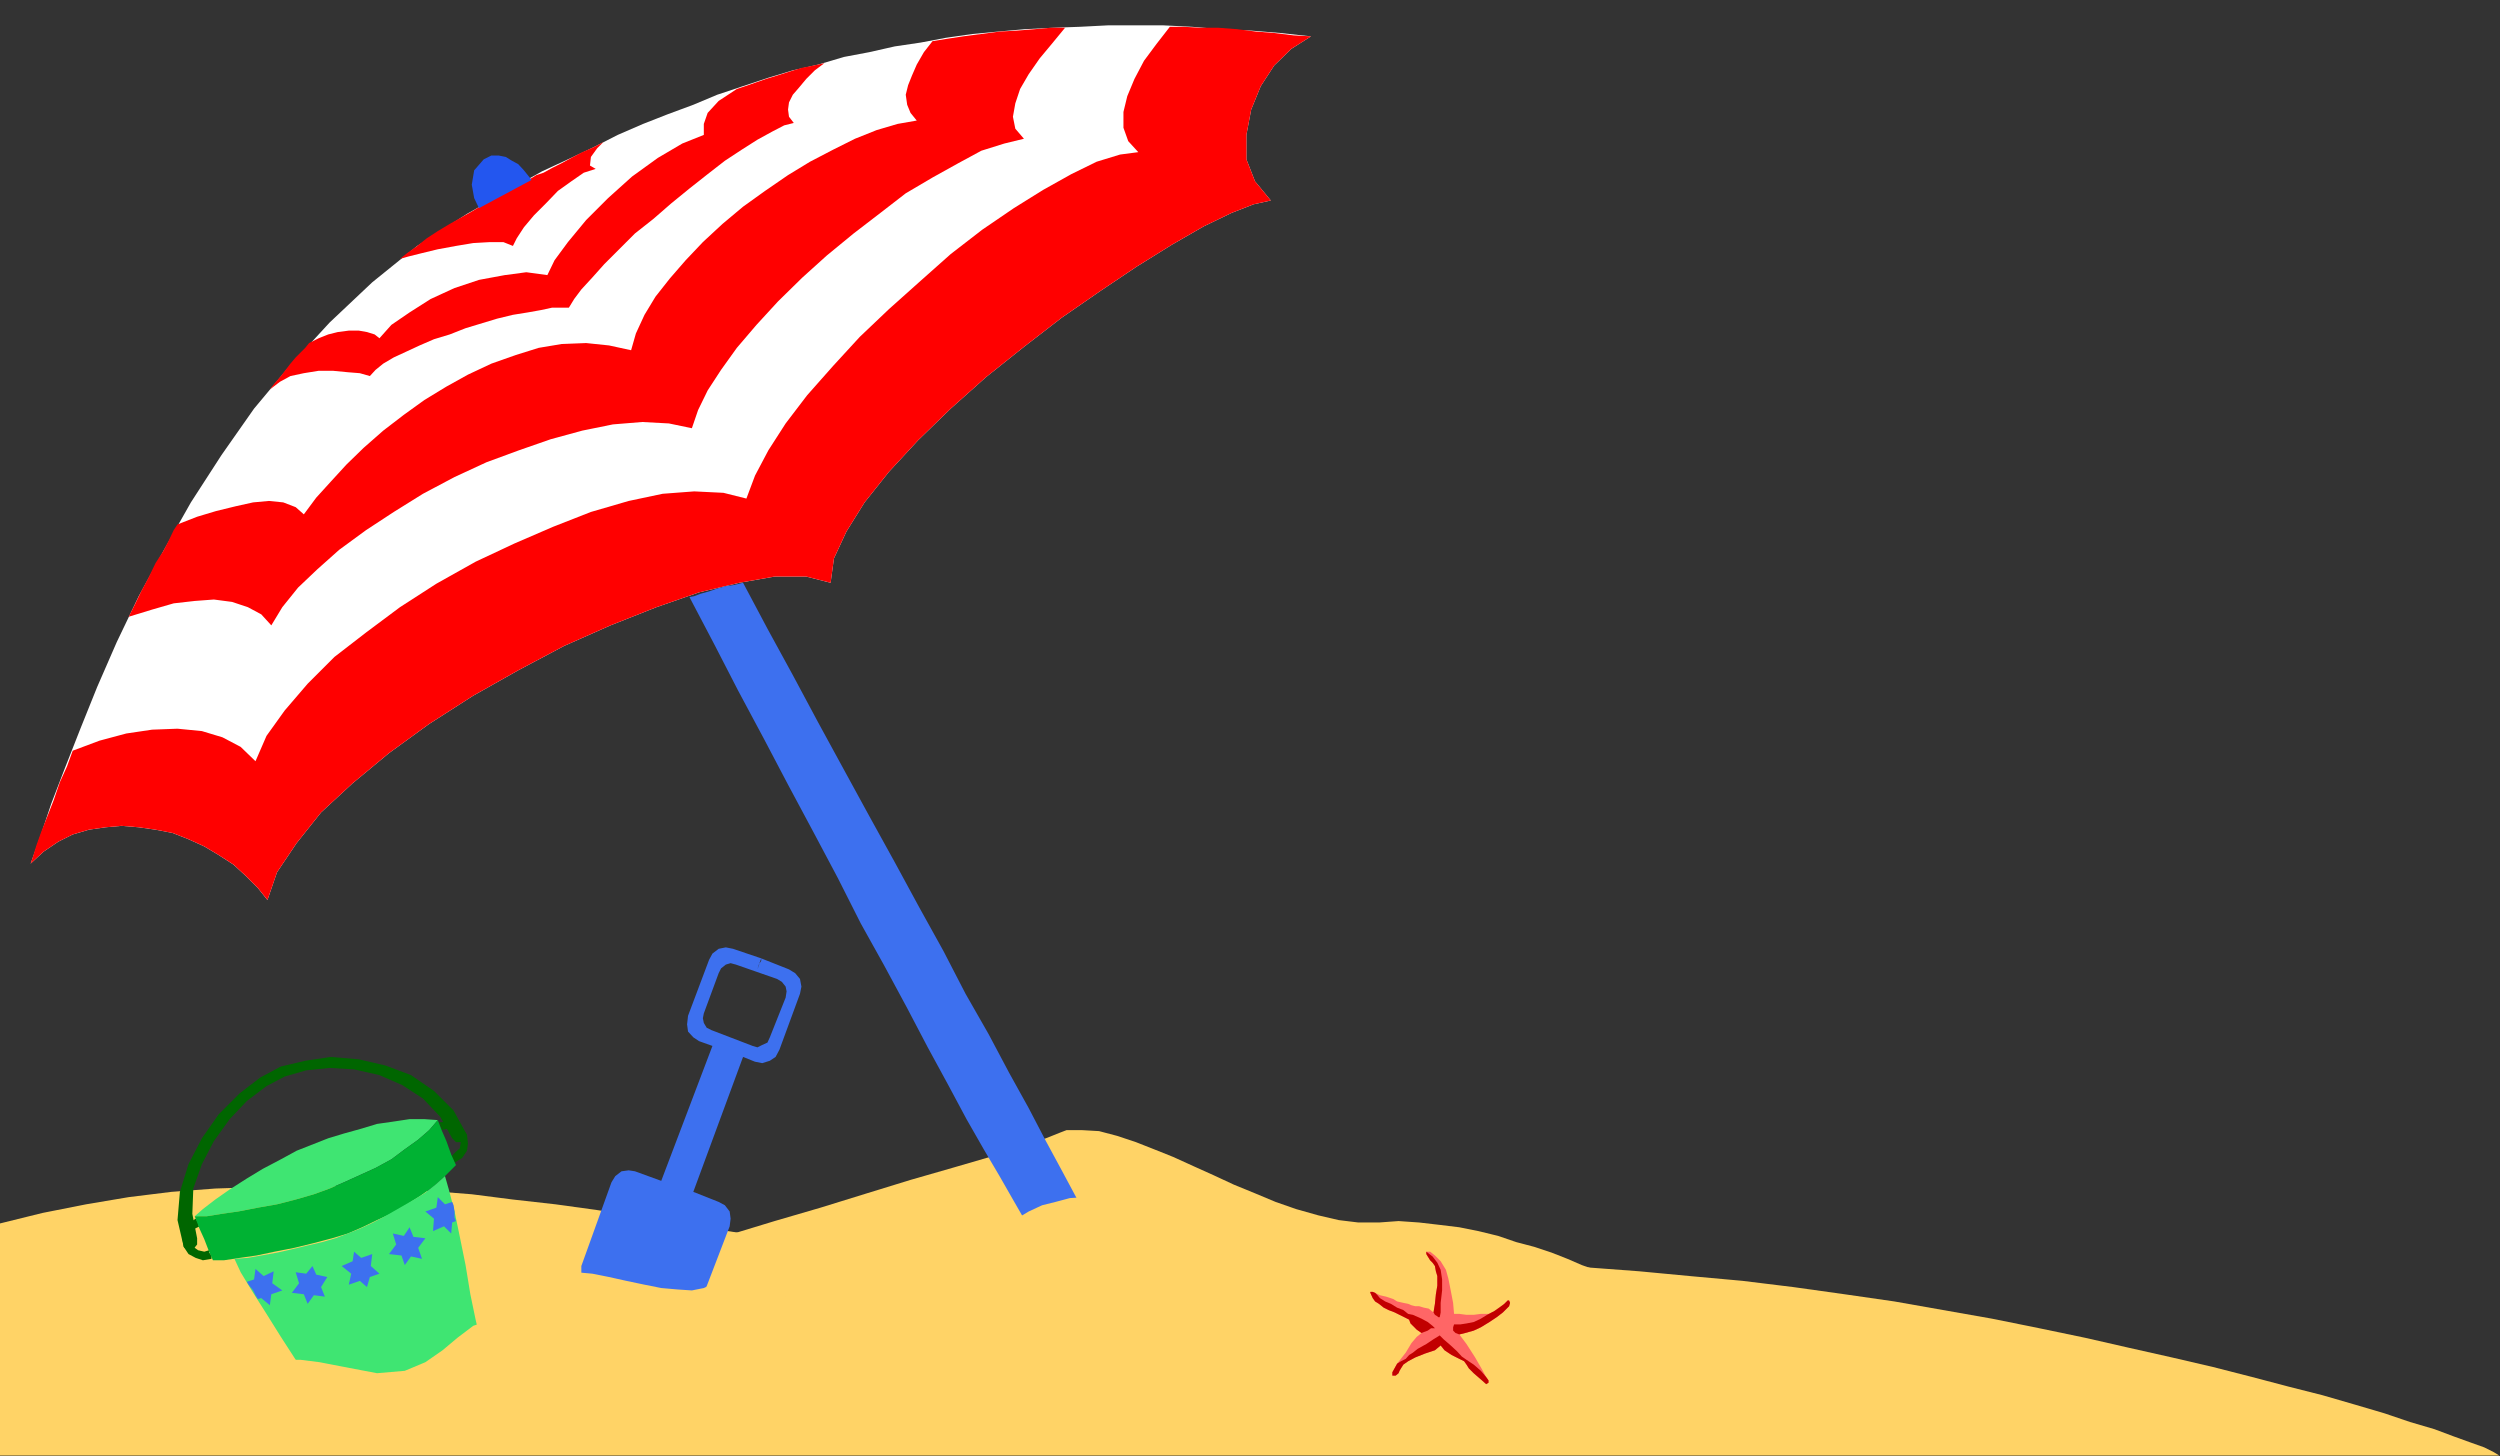 <?xml version="1.0" encoding="UTF-8" standalone="no"?>
<svg
   xmlns:ooo="http://xml.openoffice.org/svg/export"
   xmlns:dc="http://purl.org/dc/elements/1.1/"
   xmlns:cc="http://creativecommons.org/ns#"
   xmlns:rdf="http://www.w3.org/1999/02/22-rdf-syntax-ns#"
   xmlns:svg="http://www.w3.org/2000/svg"
   xmlns="http://www.w3.org/2000/svg"
   xmlns:sodipodi="http://sodipodi.sourceforge.net/DTD/sodipodi-0.dtd"
   xmlns:inkscape="http://www.inkscape.org/namespaces/inkscape"
   version="1.2"
   width="52.25mm"
   height="30.43mm"
   viewBox="0 0 5225 3043"
   preserveAspectRatio="xMidYMid"
   xml:space="preserve"
   id="svg129"
   sodipodi:docname="sandtoys.svg"
   style="fill-rule:evenodd;stroke-width:28.222;stroke-linejoin:round"
   inkscape:version="0.92.5 (2060ec1f9f, 2020-04-08)"><rect x="0" y="0" width="5225" height="3043" fill="#333333" stroke="none"/><sodipodi:namedview
   pagecolor="#ffffff"
   bordercolor="#666666"
   borderopacity="1"
   objecttolerance="10"
   gridtolerance="10"
   guidetolerance="10"
   inkscape:pageopacity="0"
   inkscape:pageshadow="2"
   inkscape:window-width="664"
   inkscape:window-height="487"
   id="namedview131"
   showgrid="false"
   inkscape:zoom="0.2102413"
   inkscape:cx="98.759056"
   inkscape:cy="57.486613"
   inkscape:window-x="0"
   inkscape:window-y="0"
   inkscape:window-maximized="0"
   inkscape:current-layer="svg129" />
 <defs
   class="ClipPathGroup"
   id="defs8">
  <clipPath
   id="presentation_clip_path"
   clipPathUnits="userSpaceOnUse">
   <rect
   x="0"
   y="0"
   width="21000"
   height="29700"
   id="rect2" />
  </clipPath>
  <clipPath
   id="presentation_clip_path_shrink"
   clipPathUnits="userSpaceOnUse">
   <rect
   x="21"
   y="29"
   width="20958"
   height="29641"
   id="rect5" />
  </clipPath>
 </defs>
 <defs
   class="TextShapeIndex"
   id="defs12">
  <g
   ooo:slide="id1"
   ooo:id-list="id3"
   id="g10" />
 </defs>
 <defs
   class="EmbeddedBulletChars"
   id="defs44">
  <g
   id="bullet-char-template-57356"
   transform="matrix(4.8828125e-4,0,0,-4.8828125e-4,0,0)">
   <path
   d="M 580,1141 1163,571 580,0 -4,571 Z"
   id="path14"
   inkscape:connector-curvature="0" />
  </g>
  <g
   id="bullet-char-template-57354"
   transform="matrix(4.8828125e-4,0,0,-4.8828125e-4,0,0)">
   <path
   d="M 8,1128 H 1137 V 0 H 8 Z"
   id="path17"
   inkscape:connector-curvature="0" />
  </g>
  <g
   id="bullet-char-template-10146"
   transform="matrix(4.8828125e-4,0,0,-4.8828125e-4,0,0)">
   <path
   d="M 174,0 602,739 174,1481 1456,739 Z M 1358,739 309,1346 659,739 Z"
   id="path20"
   inkscape:connector-curvature="0" />
  </g>
  <g
   id="bullet-char-template-10132"
   transform="matrix(4.8828125e-4,0,0,-4.8828125e-4,0,0)">
   <path
   d="M 2015,739 1276,0 H 717 l 543,543 H 174 v 393 h 1086 l -543,545 h 557 z"
   id="path23"
   inkscape:connector-curvature="0" />
  </g>
  <g
   id="bullet-char-template-10007"
   transform="matrix(4.8828125e-4,0,0,-4.8828125e-4,0,0)">
   <path
   d="m 0,-2 c -7,16 -16,29 -25,39 l 381,530 c -94,256 -141,385 -141,387 0,25 13,38 40,38 9,0 21,-2 34,-5 21,4 42,12 65,25 l 27,-13 111,-251 280,301 64,-25 24,25 c 21,-10 41,-24 62,-43 C 886,937 835,863 770,784 769,783 710,716 594,584 L 774,223 c 0,-27 -21,-55 -63,-84 l 16,-20 C 717,90 699,76 672,76 641,76 570,178 457,381 L 164,-76 c -22,-34 -53,-51 -92,-51 -42,0 -63,17 -64,51 -7,9 -10,24 -10,44 0,9 1,19 2,30 z"
   id="path26"
   inkscape:connector-curvature="0" />
  </g>
  <g
   id="bullet-char-template-10004"
   transform="matrix(4.8828125e-4,0,0,-4.8828125e-4,0,0)">
   <path
   d="M 285,-33 C 182,-33 111,30 74,156 52,228 41,333 41,471 c 0,78 14,145 41,201 34,71 87,106 158,106 53,0 88,-31 106,-94 l 23,-176 c 8,-64 28,-97 59,-98 l 735,706 c 11,11 33,17 66,17 42,0 63,-15 63,-46 V 965 c 0,-36 -10,-64 -30,-84 L 442,47 C 390,-6 338,-33 285,-33 Z"
   id="path29"
   inkscape:connector-curvature="0" />
  </g>
  <g
   id="bullet-char-template-9679"
   transform="matrix(4.8828125e-4,0,0,-4.8828125e-4,0,0)">
   <path
   d="M 813,0 C 632,0 489,54 383,161 276,268 223,411 223,592 c 0,181 53,324 160,431 106,107 249,161 430,161 179,0 323,-54 432,-161 108,-107 162,-251 162,-431 0,-180 -54,-324 -162,-431 C 1136,54 992,0 813,0 Z"
   id="path32"
   inkscape:connector-curvature="0" />
  </g>
  <g
   id="bullet-char-template-8226"
   transform="matrix(4.8828125e-4,0,0,-4.8828125e-4,0,0)">
   <path
   d="m 346,457 c -73,0 -137,26 -191,78 -54,51 -81,114 -81,188 0,73 27,136 81,188 54,52 118,78 191,78 73,0 134,-26 185,-79 51,-51 77,-114 77,-187 0,-75 -25,-137 -76,-188 -50,-52 -112,-78 -186,-78 z"
   id="path35"
   inkscape:connector-curvature="0" />
  </g>
  <g
   id="bullet-char-template-8211"
   transform="matrix(4.8828125e-4,0,0,-4.8828125e-4,0,0)">
   <path
   d="M -4,459 H 1135 V 606 H -4 Z"
   id="path38"
   inkscape:connector-curvature="0" />
  </g>
  <g
   id="bullet-char-template-61548"
   transform="matrix(4.8828125e-4,0,0,-4.8828125e-4,0,0)">
   <path
   d="m 173,740 c 0,163 58,303 173,419 116,115 255,173 419,173 163,0 302,-58 418,-173 116,-116 174,-256 174,-419 0,-163 -58,-303 -174,-418 C 1067,206 928,148 765,148 601,148 462,206 346,322 231,437 173,577 173,740 Z"
   id="path41"
   inkscape:connector-curvature="0" />
  </g>
 </defs>
 <g
   id="g49"
   transform="translate(-7887,-13328)">
  <g
   id="id2"
   class="Master_Slide">
   <g
   id="bg-id2"
   class="Background" />
   <g
   id="bo-id2"
   class="BackgroundObjects" />
  </g>
 </g>
 <g
   class="SlideGroup"
   id="g127"
   transform="translate(-7887,-13328)">
  <g
   id="g125">
   <g
   id="container-id1">
    <g
   id="id1"
   class="Slide"
   clip-path="url(#presentation_clip_path)">
     <g
   class="Page"
   id="g121">
      <g
   class="Graphic"
   id="g119">
       <g
   id="id3">
        <rect
   class="BoundingBox"
   x="7887"
   y="13328"
   width="5225"
   height="3043"
   id="rect51"
   style="fill:none;stroke:none" />
        <defs
   id="defs56">
         <clipPath
   id="clip_path_1"
   clipPathUnits="userSpaceOnUse">
          <path
   d="m 7887,13328 h 5224 v 3042 H 7887 Z"
   id="path53"
   inkscape:connector-curvature="0" />
         </clipPath>
        </defs>
        <g
   clip-path="url(#clip_path_1)"
   id="g116">
         <path
   d="m 10116,15690 -13,5 -30,12 -51,16 -66,23 -79,23 -87,25 -91,28 -97,30 -96,28 -92,28 -86,28 -79,23 -66,23 -51,15 -30,13 -13,8 h 10 21 30 41 51 61 66 73 79 86 92 91 100 99 99 101 102 102 99 96 94 92 86 79 74 68 59 53 41 33 20 10 l -12,-5 -18,-11 -20,-7 -26,-13 -28,-10 -30,-13 -33,-13 -36,-12 -38,-10 -38,-13 -41,-10 -40,-8 -41,-5 -43,-5 -43,-3 -41,3 h -43 l -41,-5 -43,-10 -46,-13 -43,-15 -43,-18 -44,-18 -43,-20 -40,-18 -44,-20 -40,-16 -38,-15 -39,-13 -38,-10 -35,-2 z"
   id="path58"
   inkscape:connector-curvature="0"
   style="fill:#ffd366;stroke:none" />
         <path
   d="m 7887,15885 v 486 h 5225 l -13,-8 -20,-10 -28,-10 -36,-13 -40,-15 -51,-15 -53,-18 -61,-18 -69,-20 -71,-18 -76,-20 -82,-21 -86,-20 -89,-20 -92,-21 -96,-20 -99,-20 -102,-18 -102,-18 -104,-15 -107,-15 -106,-13 -110,-10 -106,-10 -107,-8 -109,-3 -107,-2 h -104 l -104,2 -102,6 -102,10 -96,12 -61,8 -61,5 h -66 -66 l -69,-5 -69,-5 -71,-8 -74,-10 -76,-10 -76,-10 -79,-13 -79,-15 -81,-13 -81,-15 -84,-13 -84,-15 -84,-13 -86,-13 -87,-12 -89,-10 -86,-11 -89,-7 -89,-5 -89,-5 h -89 l -91,2 -89,3 -92,7 -89,11 -89,15 -91,18 z"
   id="path60"
   inkscape:connector-curvature="0"
   style="fill:#ffd366;stroke:none" />
         <path
   d="m 7951,15133 20,-56 23,-69 28,-73 33,-84 35,-87 41,-94 46,-96 53,-97 56,-99 64,-99 68,-97 76,-91 82,-89 89,-84 94,-76 104,-67 53,-30 54,-31 50,-28 54,-25 53,-25 51,-26 53,-23 51,-20 54,-20 50,-21 54,-18 51,-17 53,-16 53,-12 54,-16 53,-10 53,-12 54,-8 53,-10 56,-8 53,-5 56,-5 59,-3 56,-2 58,-3 h 59 58 l 59,3 61,5 63,3 61,5 64,7 -41,26 -36,35 -28,43 -20,49 -10,53 v 51 l 18,46 33,40 -36,8 -46,18 -58,28 -66,38 -74,46 -76,51 -81,56 -79,61 -79,63 -74,66 -68,66 -61,66 -51,64 -38,61 -26,56 -7,51 -51,-13 h -66 l -74,13 -84,20 -89,31 -96,38 -97,43 -96,51 -94,53 -92,59 -84,61 -76,63 -66,61 -51,64 -41,61 -20,58 -20,-25 -26,-26 -25,-23 -31,-20 -30,-18 -33,-15 -33,-13 -36,-7 -35,-5 -36,-3 -33,3 -35,5 -34,10 -30,15 -31,21 z"
   id="path62"
   inkscape:connector-curvature="0"
   style="fill:#ffffff;stroke:none" />
         <path
   d="m 7951,15133 27,-25 31,-21 30,-15 34,-10 35,-5 33,-3 36,3 35,5 36,7 33,13 33,15 30,18 31,20 25,23 26,26 20,25 20,-58 41,-61 51,-64 66,-61 76,-63 84,-61 92,-59 94,-53 96,-51 97,-43 96,-38 89,-31 84,-20 74,-13 h 66 l 51,13 7,-51 26,-56 38,-61 51,-64 61,-66 68,-66 74,-66 79,-63 79,-61 81,-56 76,-51 74,-46 66,-38 58,-28 46,-18 36,-8 -33,-40 -18,-46 v -51 l 10,-53 20,-49 28,-43 36,-35 41,-26 -36,-2 -41,-5 -38,-3 -40,-5 -39,-3 h -38 l -33,-2 h -30 l -28,36 -26,35 -20,38 -15,36 -8,33 v 33 l 10,28 21,23 -38,5 -49,15 -53,26 -59,33 -61,38 -66,45 -66,51 -63,56 -66,59 -61,58 -56,61 -54,61 -45,59 -36,56 -28,53 -18,48 -48,-12 -61,-3 -66,5 -71,15 -79,23 -79,31 -81,35 -81,38 -82,46 -76,49 -71,53 -66,51 -56,56 -48,56 -38,53 -23,53 -31,-30 -38,-20 -43,-13 -51,-5 -53,2 -54,8 -56,15 -56,21 -12,33 -15,33 -13,38 -13,33 -13,33 -10,28 -7,23 z"
   id="path64"
   inkscape:connector-curvature="0"
   style="fill:#ff0000;stroke:none" />
         <path
   d="m 8258,14424 41,-16 40,-12 41,-10 36,-8 33,-3 30,3 26,10 17,15 26,-35 30,-33 33,-36 36,-35 41,-36 43,-33 43,-31 46,-28 45,-25 49,-23 51,-18 48,-15 48,-8 51,-2 48,5 46,10 10,-35 18,-39 23,-38 30,-38 33,-38 36,-38 41,-38 43,-36 46,-33 48,-33 46,-28 48,-25 46,-23 45,-18 44,-13 40,-7 -13,-16 -7,-17 -3,-21 5,-20 8,-20 10,-23 15,-26 18,-23 31,-5 33,-5 38,-5 38,-5 36,-2 38,-3 33,-3 h 30 l -28,34 -25,30 -23,33 -18,31 -10,30 -5,28 5,25 18,21 -41,10 -48,15 -48,26 -54,30 -56,33 -53,41 -56,43 -56,46 -51,46 -51,50 -45,49 -41,48 -33,46 -28,43 -20,41 -13,38 -48,-10 -56,-3 -61,5 -64,13 -66,18 -66,23 -68,25 -67,31 -66,35 -61,38 -58,38 -56,41 -46,41 -40,38 -33,41 -23,38 -21,-23 -28,-15 -33,-11 -38,-5 -40,3 -44,5 -45,13 -49,15 13,-26 13,-27 15,-28 15,-31 16,-25 12,-23 10,-21 z"
   id="path66"
   inkscape:connector-curvature="0"
   style="fill:#ff0000;stroke:none" />
         <path
   d="m 9610,13460 -20,15 -18,18 -15,18 -13,15 -8,16 -2,15 2,15 10,13 -20,5 -25,13 -31,17 -33,21 -35,23 -36,28 -38,30 -38,31 -38,33 -38,30 -33,33 -31,31 -25,28 -23,25 -15,20 -11,18 h -15 -20 l -23,5 -28,5 -31,5 -33,8 -33,10 -33,10 -33,13 -33,10 -30,13 -28,13 -26,12 -22,13 -16,13 -12,13 -21,-6 -25,-2 -31,-3 h -30 l -31,5 -28,6 -22,12 -21,16 10,-13 13,-15 10,-13 10,-13 11,-13 10,-10 10,-10 8,-10 20,-10 20,-8 20,-5 23,-3 h 21 l 17,3 16,5 10,8 25,-28 38,-26 44,-28 50,-23 51,-17 54,-10 45,-6 44,6 15,-31 28,-38 38,-46 46,-46 50,-45 54,-39 51,-30 45,-18 v -23 l 8,-23 23,-25 38,-25 18,-6 20,-7 23,-8 23,-7 25,-8 26,-8 25,-5 z"
   id="path68"
   inkscape:connector-curvature="0"
   style="fill:#ff0000;stroke:none" />
         <path
   d="m 8893,13758 -20,12 -23,13 -23,13 -25,15 -23,15 -20,16 -21,15 -15,12 18,-5 28,-7 33,-8 38,-7 36,-6 35,-2 h 28 l 20,8 8,-16 15,-23 21,-25 25,-25 25,-26 28,-20 26,-18 25,-8 -12,-7 2,-18 13,-18 13,-13 -21,11 -23,10 -23,12 -20,11 -20,10 -18,10 -15,5 -8,5 z"
   id="path70"
   inkscape:connector-curvature="0"
   style="fill:#ff0000;stroke:none" />
         <path
   d="m 8804,15674 18,-2 15,2 16,11 10,15 2,18 -2,15 -10,15 -16,10 -2,-5 v -2 l -3,-5 v -3 l 8,-8 8,-7 2,-13 -2,-10 -5,-8 -11,-7 -10,-3 -12,3 v -5 l -3,-3 v -5 z"
   id="path72"
   inkscape:connector-curvature="0"
   style="fill:#006600;stroke:none" />
         <path
   d="m 8296,15875 -15,10 -8,13 -5,18 3,18 10,15 15,8 15,5 18,-3 v -5 l -2,-5 -3,-3 v -5 l -10,3 -13,-3 -7,-5 -8,-10 -3,-10 6,-10 5,-10 10,-5 -3,-3 v -5 l -2,-3 z"
   id="path74"
   inkscape:connector-curvature="0"
   style="fill:#006600;stroke:none" />
         <path
   d="m 8802,15669 -18,21 -23,20 -28,20 -28,21 -33,18 -33,15 -33,15 -30,13 -33,12 -38,11 -39,10 -40,7 -41,8 -35,5 -31,5 h -25 l 17,-15 26,-20 30,-21 36,-23 33,-20 38,-20 33,-18 33,-13 33,-13 33,-10 36,-10 33,-10 35,-5 33,-5 h 31 z"
   id="path76"
   inkscape:connector-curvature="0"
   style="fill:#3fe572;stroke:none" />
         <path
   d="m 8802,15669 -18,21 -23,20 -28,20 -28,21 -33,18 -33,15 -33,15 -30,13 -33,12 -38,11 -39,10 -40,7 -41,8 -35,5 -31,5 h -25 l 10,26 10,22 10,26 8,18 h 23 l 33,-5 35,-5 38,-8 41,-8 41,-10 38,-10 33,-10 30,-13 31,-15 33,-15 30,-18 28,-18 28,-20 23,-21 23,-23 -10,-22 -10,-28 -10,-23 z"
   id="path78"
   inkscape:connector-curvature="0"
   style="fill:#00b233;stroke:none" />
         <path
   d="m 8573,16279 -15,-22 -23,-39 -28,-45 -33,-51 -30,-48 -31,-49 -23,-38 -13,-28 28,-2 28,-5 33,-6 31,-7 33,-8 30,-7 28,-8 26,-10 25,-10 28,-13 28,-15 28,-16 26,-15 25,-15 23,-18 20,-18 8,28 12,46 11,53 12,59 10,61 11,53 10,43 5,28 -18,11 -20,12 -18,11 -20,10 -21,10 -17,10 -21,8 -18,7 -17,8 -21,5 -20,5 -23,8 -20,5 -23,5 -23,2 z"
   id="path80"
   inkscape:connector-curvature="0"
   style="fill:#3fe572;stroke:none" />
         <path
   d="m 8863,15700 -28,-51 -41,-41 -48,-33 -53,-20 -56,-13 -59,-5 -53,8 -51,12 -43,23 -43,33 -44,44 -35,50 -28,54 -18,58 -5,59 13,56 7,7 13,-2 8,-10 v -13 l -10,-51 2,-53 18,-51 25,-48 33,-46 36,-38 41,-31 38,-20 45,-13 49,-5 51,3 53,12 48,21 43,28 36,38 25,45 8,8 h 13 l 10,-5 z"
   id="path82"
   inkscape:connector-curvature="0"
   style="fill:#006600;stroke:none" />
         <path
   d="m 8660,15997 -6,21 -15,-13 -23,8 5,-23 -20,-16 23,-10 3,-20 15,13 23,-8 -3,25 18,16 z"
   id="path84"
   inkscape:connector-curvature="0"
   style="fill:#3d70ef;stroke:none" />
         <path
   d="m 8746,15954 -13,18 -7,-20 -26,-3 15,-20 -7,-23 23,5 12,-18 8,20 25,3 -15,20 8,23 z"
   id="path86"
   inkscape:connector-curvature="0"
   style="fill:#3d70ef;stroke:none" />
         <path
   d="m 8543,16035 -13,18 -8,-20 -25,-3 15,-20 -7,-23 22,3 13,-16 8,18 23,5 -13,21 8,20 z"
   id="path88"
   inkscape:connector-curvature="0"
   style="fill:#3d70ef;stroke:none" />
         <path
   d="m 8840,15880 -8,3 -2,23 -15,-15 -23,10 2,-26 -18,-15 23,-8 3,-22 15,15 15,-5 3,7 2,13 v 13 z"
   id="path90"
   inkscape:connector-curvature="0"
   style="fill:#3d70ef;stroke:none" />
         <path
   d="m 8426,16043 7,-2 18,15 3,-23 23,-8 -21,-15 3,-25 -21,10 -17,-15 -3,22 -15,5 5,8 8,10 5,10 z"
   id="path92"
   inkscape:connector-curvature="0"
   style="fill:#3d70ef;stroke:none" />
         <path
   d="m 9336,15819 53,21 13,7 10,13 2,15 -2,16 -66,172 -5,8 -11,10 -12,10 -18,11 -15,7 -18,8 -13,2 h -10 l -96,-35 -18,-18 -16,-33 -12,-36 v -23 l 63,-175 8,-13 13,-10 15,-2 13,2 55,20 107,-282 -28,-10 -12,-8 -11,-12 -2,-15 2,-18 44,-117 7,-13 13,-10 15,-3 15,3 59,20 -3,8 -2,7 -3,8 -2,5 -43,-15 -11,-3 -10,3 -10,8 -5,10 -31,84 -2,10 2,10 6,10 10,5 86,33 10,3 10,-5 11,-5 5,-11 33,-83 2,-13 -2,-10 -8,-10 -10,-6 -43,-15 2,-5 3,-10 5,-8 v -5 l 58,23 13,8 10,12 3,16 -3,15 -43,117 -8,15 -12,8 -16,5 -15,-3 -25,-10 z"
   id="path94"
   inkscape:connector-curvature="0"
   style="fill:#3d70ef;stroke:none" />
         <path
   d="m 9618,16127 h -595 l -15,-46 -5,-35 2,-28 13,-18 18,-10 25,-5 31,2 33,3 35,7 36,8 38,8 35,7 34,3 30,2 25,-5 21,-10 35,-15 38,2 39,16 38,25 33,28 28,28 17,23 z"
   id="path96"
   inkscape:connector-curvature="0"
   style="fill:#ffd366;stroke:none" />
         <path
   d="m 9440,14546 51,96 53,97 53,99 54,99 53,97 53,96 51,94 51,92 46,89 48,84 43,81 41,74 36,69 33,61 30,56 26,45 h -18 -16 -15 -15 -15 -18 -18 -20 l -23,-40 -28,-49 -33,-56 -36,-63 -38,-71 -43,-79 -43,-82 -48,-89 -49,-88 -48,-95 -51,-96 -53,-99 -51,-97 -53,-99 -51,-99 -51,-97 10,-2 13,-5 18,-5 17,-6 18,-5 15,-2 13,-3 z"
   id="path98"
   inkscape:connector-curvature="0"
   style="fill:#3d70ef;stroke:none" />
         <path
   d="m 8998,13704 -8,-10 -8,-10 -12,-13 -13,-7 -13,-8 -15,-3 h -15 l -16,8 -20,23 -5,30 5,28 10,21 z"
   id="path100"
   inkscape:connector-curvature="0"
   style="fill:#2356ef;stroke:none" />
         <path
   d="m 10868,15944 h 8 l 10,8 12,12 11,18 5,18 5,25 5,26 2,23 h 11 l 15,2 h 15 l 15,-2 h 16 l 15,-6 10,-5 8,-10 7,-7 h 3 l 2,5 -2,7 -5,5 -8,8 -13,10 -15,10 -18,11 -15,7 -18,5 -12,3 15,20 18,28 15,26 8,15 5,7 v 5 h -5 l -11,-7 -15,-13 -10,-10 -5,-8 -5,-7 -10,-5 -16,-8 -15,-10 -8,-10 -12,10 -21,7 -20,8 -15,8 -10,7 -5,8 -3,5 -2,5 -6,5 h -7 v -7 l 10,-18 18,-23 12,-20 11,-13 10,-8 -10,-7 -8,-8 -5,-5 -3,-8 -10,-5 -10,-5 -10,-5 -13,-5 -10,-5 -10,-8 -8,-5 -5,-7 -5,-11 v -2 h 5 l 5,2 10,5 13,3 15,5 8,5 13,3 10,2 7,3 8,2 h 8 l 10,3 10,2 10,8 3,-18 2,-20 3,-18 v -13 -7 l -3,-10 -2,-11 -5,-7 -5,-5 -5,-8 -3,-5 z"
   id="path102"
   inkscape:connector-curvature="0"
   style="fill:#ff6666;stroke:none" />
         <path
   d="m 10883,16071 3,-18 2,-20 3,-18 v -13 -7 l -3,-10 -2,-11 -5,-7 -5,-5 -5,-8 -3,-5 v -5 l 13,10 10,13 7,15 3,20 v 23 l -3,26 v 20 l -2,10 h -3 l -2,-2 -5,-3 z"
   id="path104"
   inkscape:connector-curvature="0"
   style="fill:#c10000;stroke:none" />
         <path
   d="m 10937,16117 12,-3 18,-5 15,-7 18,-11 15,-10 13,-10 8,-8 5,-5 2,-7 -2,-5 h -3 l -7,7 -11,8 -10,7 -15,8 -13,8 -15,7 -15,3 -13,2 h -13 l -2,6 v 7 l 5,5 z"
   id="path106"
   inkscape:connector-curvature="0"
   style="fill:#c10000;stroke:none" />
         <path
   d="m 10858,16114 -10,-7 -8,-8 -5,-5 -3,-8 -10,-5 -10,-5 -10,-5 -13,-5 -10,-5 -10,-8 -8,-5 -5,-7 -5,-11 v -2 h 5 l 5,2 5,5 5,6 11,7 12,5 13,8 13,5 10,8 10,2 18,8 13,7 10,8 5,5 h -8 l -7,5 -8,3 z"
   id="path108"
   inkscape:connector-curvature="0"
   style="fill:#c10000;stroke:none" />
         <path
   d="m 10993,16206 -11,-13 -15,-13 -15,-10 -10,-7 -10,-11 -13,-12 -15,-13 -8,-8 -13,8 -15,10 -18,10 -10,8 -8,5 -7,8 -10,5 -8,5 -10,18 v 7 h 7 l 6,-5 2,-5 3,-5 5,-8 10,-7 15,-8 20,-8 21,-7 12,-10 8,10 15,10 16,8 10,5 5,7 5,8 10,10 15,13 11,10 5,-3 v -5 z"
   id="path110"
   inkscape:connector-curvature="0"
   style="fill:#c10000;stroke:none" />
         <path
   d="m 10344,15997 h -594 l 40,-10 39,-13 33,-15 33,-15 30,-18 31,-18 28,-17 28,-16 25,-15 28,-13 28,-7 30,-8 31,-2 33,2 33,8 38,12 33,16 23,17 15,16 10,17 5,18 v 18 20 z"
   id="path112"
   inkscape:connector-curvature="0"
   style="fill:#ffd366;stroke:none" />
         <path
   d="m 8975,16081 15,5 41,10 63,13 84,13 99,18 109,20 120,18 122,20 119,23 120,18 109,20 99,15 84,16 63,12 41,11 15,5 h -10 -20 -31 -40 -51 -61 -66 -74 -81 -84 -92 -94 -96 -99 -102 -102 -101 -102 -99 -97 -94 -91 -86 -82 -73 -67 -61 -50 -44 -33 -20 -10 l 13,-8 17,-8 23,-12 26,-13 28,-15 30,-16 33,-15 38,-13 38,-15 39,-10 40,-10 41,-8 41,-5 h 43 l 40,5 41,8 79,15 58,-5 43,-18 36,-25 31,-26 33,-25 43,-15 z"
   id="path114"
   inkscape:connector-curvature="0"
   style="fill:#ffd366;stroke:none" />
        </g>
       </g>
      </g>
     </g>
    </g>
   </g>
  </g>
 </g>
</svg>